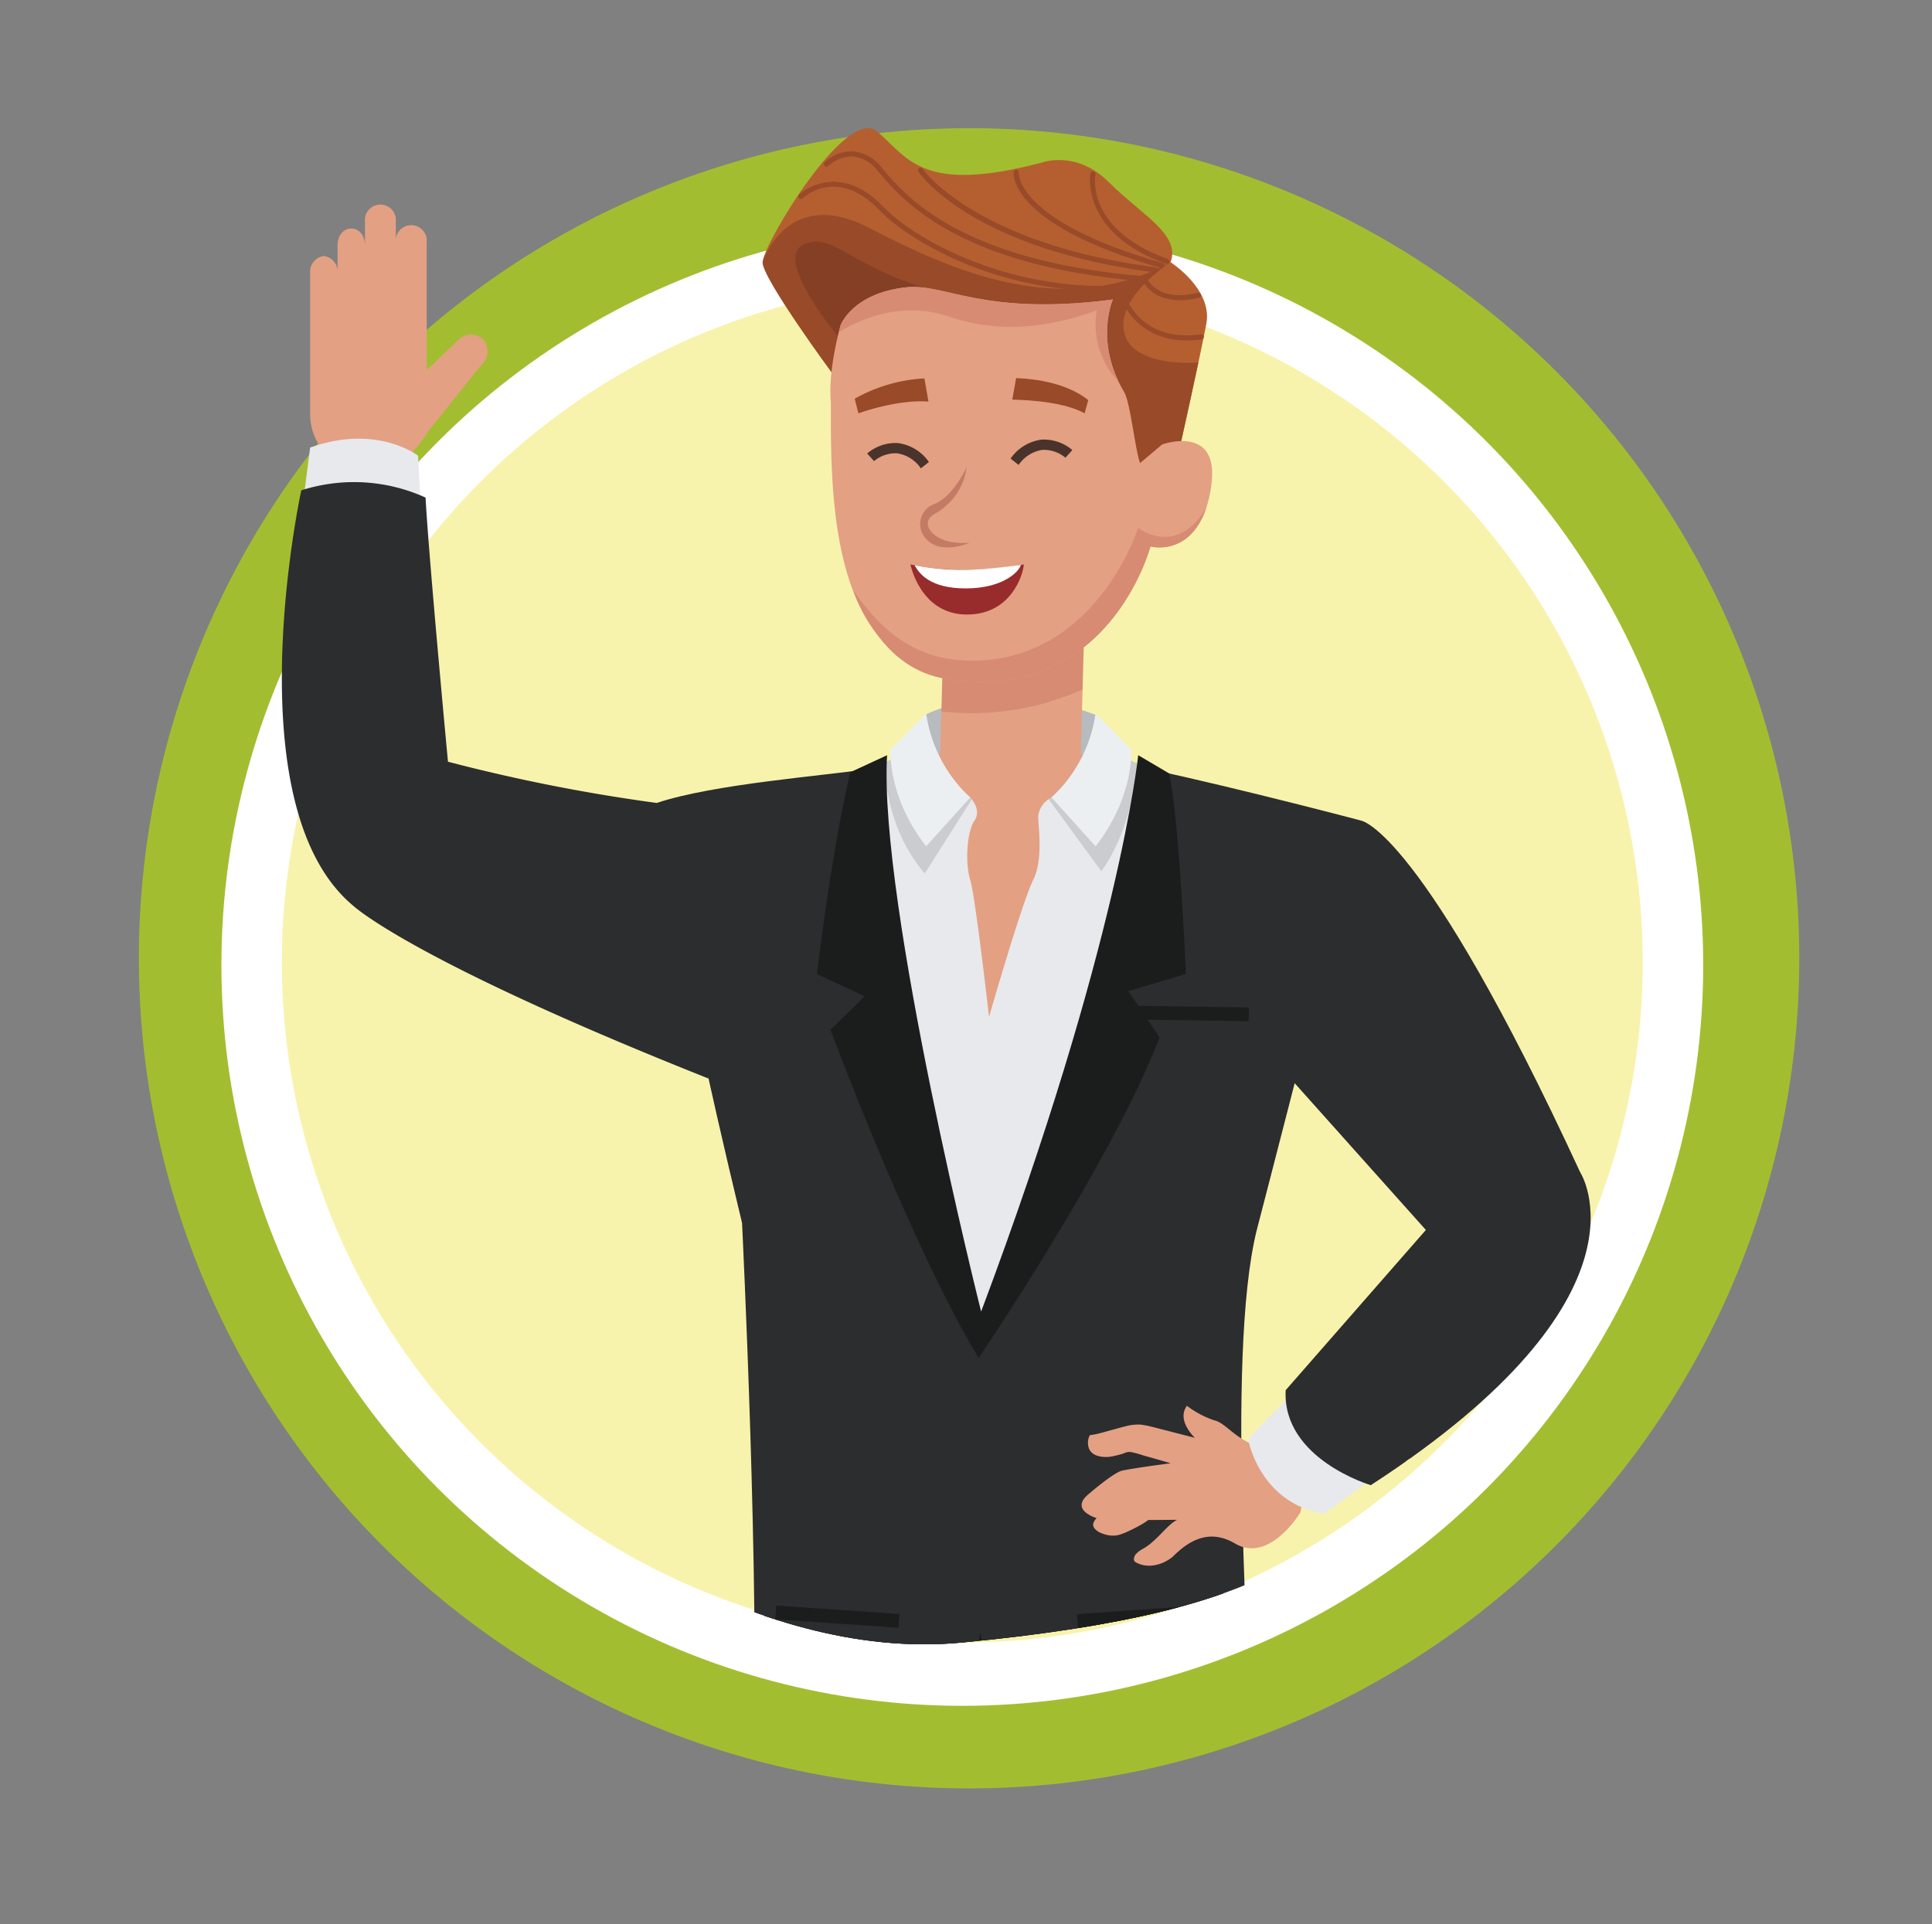 <svg xmlns="http://www.w3.org/2000/svg" xmlns:xlink="http://www.w3.org/1999/xlink" width="312.134" height="310.941" viewBox="0 0 312.134 310.941"><rect x="0" y="0" width="312.134" height="310.941" fill="#808080" stroke="none"/><defs><clipPath id="a"><path d="M2129.29,8776.558c0-45.155-27.282-110.968,11.65-127.887,7.649-3.323,41.321-15.58,49.755-17.1,6.358-1.145,59.337-6.126,66.025-6.126,10.52,0,13.1,22.964,22.734,25.723,38.555,11.042,107.766,30.53,116.4,70.044,1.659,7.594-57.587,117.527-57.587,125.619,0,5.056-23.787,7.036-27.38,10.4-13.482,12.614-17.459,24.057-71.662,29.26-17.4,1.671-34-4.084-48.668-11.341l-6.909-3.725-9.039-5.36-7.993-6.965s-10.294,30.784-10.634,29.082-5.482-30.817-5.482-30.817l6.2-8.191A109.509,109.509,0,0,1,2129.29,8776.558Z" fill="none"/></clipPath></defs><g transform="translate(-556.825 -8620.491)"><path d="M2240.316,8641.8q-6.588,0-13.146.646t-13.02,1.932q-6.462,1.285-12.768,3.2t-12.393,4.434q-6.087,2.522-11.9,5.628t-11.29,6.768q-5.478,3.659-10.572,7.84t-9.752,8.84q-4.661,4.66-8.84,9.753t-7.841,10.572q-3.66,5.479-6.766,11.29t-5.628,11.9q-2.521,6.089-4.434,12.394t-3.2,12.768q-1.286,6.464-1.931,13.021t-.646,13.146q0,6.59.646,13.146t1.931,13.02q1.285,6.464,3.2,12.769t4.434,12.393q2.522,6.089,5.627,11.9t6.767,11.29q3.662,5.477,7.841,10.571t8.84,9.753q4.659,4.66,9.752,8.84t10.572,7.841q5.479,3.659,11.29,6.767t11.9,5.627q6.087,2.522,12.393,4.436t12.768,3.2q6.462,1.286,13.02,1.932t13.146.646q6.59,0,13.147-.646t13.02-1.932q6.462-1.285,12.768-3.2t12.393-4.436q6.087-2.521,11.9-5.627t11.289-6.767q5.48-3.662,10.573-7.841t9.752-8.84q4.66-4.66,8.84-9.753t7.841-10.571q3.66-5.48,6.766-11.29t5.628-11.9q2.522-6.086,4.434-12.393t3.2-12.769q1.285-6.461,1.931-13.02t.646-13.146q0-6.589-.646-13.146t-1.931-13.021q-1.285-6.461-3.2-12.768t-4.434-12.394q-2.521-6.086-5.628-11.9t-6.766-11.29q-3.661-5.48-7.841-10.572t-8.84-9.753q-4.659-4.658-9.752-8.84t-10.573-7.84q-5.478-3.662-11.289-6.768t-11.9-5.628q-6.087-2.521-12.393-4.434t-12.768-3.2q-6.462-1.285-13.02-1.932T2240.316,8641.8Z" transform="translate(-1526.928 -0.597)" fill="#a3bd31"/><circle cx="119.699" cy="119.699" r="119.699" transform="translate(592.597 8656.724)" fill="#fff"/><g transform="translate(-1526.928 -0.597)"><g opacity="0.5"><circle cx="109.934" cy="109.934" r="109.934" transform="translate(2083.754 8776.559) rotate(-45)" fill="#f2e75a"/></g><g clip-path="url(#a)"><path d="M2136.073,8662.453a2.553,2.553,0,0,1,2.215,2.769v-4.43c0-1.53.834-2.77,2.216-2.77s2.215,1.239,2.215,2.77v-3.877a2.506,2.506,0,1,1,4.984,0v3.323a2.506,2.506,0,1,1,4.985,0v20.654l5.052-4.8a2.9,2.9,0,0,1,4.1-.146l.04.067a2.949,2.949,0,0,1-.444,4.128L2153,8690.7c-2.077,3.254-4.8,6.646-9.811,6.646a9.339,9.339,0,0,1-9.326-9.415v-22.707A2.552,2.552,0,0,1,2136.073,8662.453Z" fill="#e4a083"/><path d="M2132.566,8703.519l1.292-10.114c10.8-3.869,17.438,1.312,17.438,1.312.18,3.148.34,6.253.377,9.08C2147.654,8702.628,2141.242,8702.273,2132.566,8703.519Z" fill="#e7e9ed"/><path d="M2189.847,8750.83a283.471,283.471,0,0,1-33.72-6.662s-3.061-32.49-3.623-42.68a27.928,27.928,0,0,0-20.075-1.168s-11.055,50.814,8.329,67.069c0,0,9.094,8.745,57.466,27.974C2198.224,8795.363,2198.224,8770.44,2189.847,8750.83Z" fill="#2c2d2f"/><ellipse cx="86.843" cy="9.415" rx="86.843" ry="9.415" transform="translate(2154.756 9107.275)" opacity="0.1"/><path d="M2268.183,9111.6h31.568s1.854-8.4-4.734-19.475l-21.27.268S2267.629,9101.077,2268.183,9111.6Z" fill="#2c2d2f"/><rect width="31.568" height="4.984" transform="translate(2268.438 9111.6)" fill="#1b1c1c"/><path d="M2295.874,9102.811c0,2.159-5.332,3.91-11.907,3.91s-11.908-1.751-11.908-3.91,5.332-3.911,11.908-3.911S2295.874,9100.651,2295.874,9102.811Z" fill="#4a4b4d"/><path d="M2236.753,9090.191s2.445,12.547.6,21.408h-59.445s-2.03-12.9,23.815-12.871l16.58-11.207Z" fill="#2c2d2f"/><path d="M2237.424,9116.584H2217.3l-.242-3.444a54.84,54.84,0,0,1-19.281,3.339c-5.481,0-19.612.212-19.612.212V9111.6h59.26Z" fill="#1b1c1c"/><path d="M2200.054,9098.8s-.874,9.159-21.386,8.725C2178.668,9107.525,2181.494,9099.187,2200.054,9098.8Z" fill="#4a4b4d"/><path d="M2207.261,8876.222l-1.107,215.9s16.153,8.116,31.383,1.781l5.819-171.866,4.5-.212,21.99,172.1s11.63,5.222,28.8-1.108l-17.428-216.6Z" fill="#2c2d2f"/><path d="M2206.579,9012.821l-.425,79.357s16.153,8.089,31.383,1.754l3.595-106.166C2232.607,9021.677,2214.083,9016.545,2206.579,9012.821Z" fill="#1b1c1c"/><path d="M2290.85,9000.256c-11.408,30.936-26.5,11.085-32.973.021l11.967,93.656s11.63,5.272,28.8-1.058Z" fill="#1b1c1c"/><path d="M2281.215,8876.222h-73.954l-.212,41.311a105.631,105.631,0,0,0,36.274,5.5l.033-.99,4.5-.212.132,1.037a128.551,128.551,0,0,0,36.381-7.461Z" fill="#1b1c1c"/><path d="M2233.383,8736.518s11.21-6.022,27.369.069l3.974,9.485h-34.614Z" fill="#b7babe"/><path d="M2230.527,8743.672s13.855-3.108,33.091,0l-19.522,51.691Z" fill="#e4a083"/><path d="M2235.84,8736.06l-.377,13.7,22.7.625.49-17.826A44.639,44.639,0,0,1,2235.84,8736.06Z" fill="#e4a083"/><path d="M2258.652,8732.561l.378-13.73-22.7-.624-.49,17.854A44.639,44.639,0,0,0,2258.652,8732.561Z" fill="#d78b73"/><path d="M2253.639,8749.948a3.888,3.888,0,0,0-2.136,2.839c-.148,1.2.956,6.923-.843,10.522s-7.118,22.084-7.118,22.084-2.215-19.522-3.046-22.153-.554-7.753.692-9.554-.692-3.738-.692-3.738l-9.462-7.938-8.745,4.686s-2.951,41.918,19.143,98.275c0,0,26.525-57.131,33.171-97.376l-12.6-5.585Z" fill="#e7e9ed"/><path d="M2303.628,8753.675s-18.518-4.91-34.265-8.342c-3.683,34.522-27.018,92.4-27.018,92.4s-17.988-73.106-18.282-92.4c-7.168,1.129-24.925,2.4-34.216,5.5,0,0,1.681,17.58,13.792,67.87,0,0,2.963,60.437,1.738,88.352,3.135,3.369,14.073,6.276,24.458,4.887,9.548-1.278,12.276-27.225,12.276-27.225s3.481,25.4,14.051,26.466c11.056,1.114,17.148-.344,29.521-5.051.428-13.246-4.036-65.479,1.1-86.239C2286.784,8819.89,2299.617,8770.488,2303.628,8753.675Z" fill="#2c2d2f"/><path d="M2267.638,8744.507l-5.632-2.5-8.367,7.938a4.113,4.113,0,0,0-.464.278l8.5,11.63S2266.343,8756.128,2267.638,8744.507Z" fill="#cacccf"/><path d="M2240.753,8750.248a3.778,3.778,0,0,0-.257-.3l-9.462-7.938-4.346,2.328c.077,2.843.591,11,6.47,17.887Z" fill="#cacccf"/><path d="M2233.383,8736.38l-5.764,5.815s-.518,7.614,5.764,15.646l7.113-7.893A22.962,22.962,0,0,1,2233.383,8736.38Z" fill="#eceff2"/><path d="M2260.752,8736.38l5.764,5.815s.518,7.614-5.764,15.646l-7.113-7.893A22.962,22.962,0,0,0,2260.752,8736.38Z" fill="#eceff2"/><path d="M2227.066,8743.118l-5.93,2.747s-2.624,10.176-5.409,32.605l7.732,3.6-5.532,5.409s13,35.02,23.944,53.02c0,0,21.47-31.569,29.224-51.783l-5.051-7.477,9.3-2.77s-1.054-25.231-2.719-32.416l-4.984-2.937s-3.022,30.354-25.377,89.905C2242.261,8833.023,2225.681,8767.025,2227.066,8743.118Z" fill="#1b1c1c"/><rect width="19.937" height="2.215" transform="matrix(0.998, -0.07, 0.07, 0.998, 2257.75, 8881.909)" fill="#1b1c1c"/><rect width="2.215" height="19.938" transform="matrix(0.015, -1, 1, 0.015, 2265.542, 8785.799)" fill="#1b1c1c"/><rect width="2.215" height="19.938" transform="translate(2209.014 8882.74) rotate(-86.098)" fill="#1b1c1c"/><path d="M2295.108,8857.832l-4.775-3.735-3.77.568c-3.462-1.32-4.9-3.717-6.646-4.078a15.466,15.466,0,0,1-4.406-2.349c-1.745,2.376,1.285,5.177,1.285,5.177-.243-.062-.484-.125-.728-.188-.6-.152-1.2-.309-1.794-.461-.763-.191-1.523-.4-2.288-.587-.738-.182-1.471-.393-2.213-.562a13.113,13.113,0,0,0-1.734-.334,7.422,7.422,0,0,0-1.814.127c-.758.112-4.775,1.308-5.446,1.425-.312.053-.96.162-.96.164a2.651,2.651,0,0,0-.086,2.257c.611,1.262,2.4,1.333,3.32,1.222a15.647,15.647,0,0,0,2.285-.556,1.859,1.859,0,0,1,1.419-.142,15.354,15.354,0,0,1,1.673.471q1.82.505,3.633,1.034l.827.24s-5.992.776-7.868,1.2c-1.4.317-5.493,3.867-5.493,3.867-2.954,2.534,1.4,3.8,1.4,3.8a1.851,1.851,0,0,0-.577,1.035,1.139,1.139,0,0,0,.366.771,2.775,2.775,0,0,0,1.158.689,4.38,4.38,0,0,0,2.416.269,5.451,5.451,0,0,0,.682-.2c.219-.077.437-.165.652-.256.274-.117.542-.245.811-.377a21.522,21.522,0,0,0,2.446-1.343c.095-.064.316-.285.43-.284l4.619-.031c-1.6.77-3.348,3.5-5.518,4.679a4.2,4.2,0,0,0-.938.654,1.435,1.435,0,0,0-.534,1.052c.032.4.4.54.669.664a4.608,4.608,0,0,0,2.786.26,5.834,5.834,0,0,0,1.445-.475,6.634,6.634,0,0,0,1-.582,3.658,3.658,0,0,0,.416-.322c2.959-2.966,6.158-4.363,10.046-2.093,5.6,3.272,10.564-5.075,10.564-5.075Z" fill="#e4a083"/><path d="M2306.09,8859.593l-8.457,6.116c-10.465-1.835-12.219-12.007-12.219-12.007,1.991-2.446,4.955-5.112,6.835-7.225C2293.342,8850.128,2296.573,8856.072,2306.09,8859.593Z" fill="#e7e9ed"/><path d="M2303.628,8753.675s9.731,1.245,35.415,56.824c0,0,13.157,20.05-33.822,50.568,0,0-14.337-4.234-13.756-15.348l22.649-25.889-23.471-26.263S2292.882,8766.978,2303.628,8753.675Z" fill="#2c2d2f"/><path d="M2218.084,8681.206s-11.121-15.107-11.121-17.765,13.489-25.412,18.513-21.1,7.244,10.13,26.627,5.007c0,0,5.536-2.075,10.8,3.186s11.631,8.41,9.969,12.928c0,0,6.842,4.334,5.775,9.964s-4.667,21.719-4.667,21.719l-20.5,10.219Z" fill="#b55f30"/><path d="M2265.577,8675.458c-2.215-6,7.292-11.994,7.292-11.994-17.631,9.512-35.63,1.2-48.809-5.6s-17.1,5.579-17.1,5.579c0,2.657,11.121,17.765,11.121,17.765l35.389,24.159,20.5-10.219s1.934-8.646,3.388-15.479C2272.724,8679.952,2266.922,8679.1,2265.577,8675.458Z" fill="#984a29"/><path d="M2233.009,8667.566a53.946,53.946,0,0,1-9.246-3.83c-4.892-2.585-6.867-4.44-9.969-3.231-5.862,2.284,7.015,16.984,7.015,16.984Z" fill="#853f24"/><path d="M2274.366,8669.6c-4.75,0-6.025-3.207-6.039-3.245a.415.415,0,0,1,.776-.3h0c.062.16,1.595,3.889,8.166,2.344a.415.415,0,1,1,.191.808A13.475,13.475,0,0,1,2274.366,8669.6Z" fill="#984a29"/><path d="M2275.534,8676.1c-8.639,0-10.795-7.1-10.818-7.178a.416.416,0,0,1,.8-.23c.091.316,2.372,7.741,12.249,6.424a.415.415,0,0,1,.11.823A17.7,17.7,0,0,1,2275.534,8676.1Z" fill="#984a29"/><path d="M2261.931,8668.125c-17.122,0-31.13-7.914-36.022-13.009-6.866-7.153-12.227-2.209-12.452-2a.416.416,0,1,1-.573-.6c.061-.057,6.192-5.721,13.624,2.021,4.889,5.093,19.1,13.058,36.4,12.745a.416.416,0,0,1,.015.831Q2262.426,8668.125,2261.931,8668.125Z" fill="#984a29"/><path d="M2267.85,8666.476l-.036,0c-29.5-2.586-38.4-13.187-42.2-17.713a5.855,5.855,0,0,0-4.146-2.4,5.791,5.791,0,0,0-3.9,1.531.415.415,0,1,1-.584-.591,6.545,6.545,0,0,1,4.52-1.77,6.644,6.644,0,0,1,4.744,2.7c3.733,4.448,12.475,14.864,41.636,17.422a.415.415,0,0,1-.036.828Z" fill="#984a29"/><path d="M2270.39,8665.1a.328.328,0,0,1-.054,0c-29.465-3.829-37.863-15.76-38.206-16.266a.415.415,0,1,1,.687-.467c.083.121,8.581,12.134,37.626,15.91a.415.415,0,0,1-.053.826Z" fill="#984a29"/><path d="M2271.467,8664.405a.418.418,0,0,1-.114-.017c-24.579-7.031-23.88-15.186-23.839-15.529a.415.415,0,0,1,.825.1c-.008.1-.466,7.852,23.242,14.635a.416.416,0,0,1-.114.815Z" fill="#984a29"/><path d="M2272.263,8663.741a.394.394,0,0,1-.141-.025c-13.928-5.042-12.223-14.516-12.2-14.61a.415.415,0,0,1,.814.16c-.069.36-1.555,8.881,11.672,13.669a.416.416,0,0,1-.141.807Z" fill="#984a29"/><path d="M2271.513,8692.9l-3.567,3.008c-.749-1.781-1.559-9.772-2.554-11.437-4.892-8.186-1.846-14.99-1.846-14.99-20.953,2.742-27.059-2.668-33.414-1.965-8.728.968-10.589,6.16-10.589,6.16-2.2,8.215-1.551,12.395-1.551,12.395-.017,9.733-.219,26.266,6.472,36.142,2.823,4.165,6.39,7.662,12.376,8.6,26.077,4.083,32.779-21.429,32.779-21.429s8.172,2.178,9.838-9.87C2280.838,8689.539,2271.513,8692.9,2271.513,8692.9Z" fill="#e4a083"/><path d="M2237.055,8672.247c10.984,3.765,20.861.033,23.907-1.009a13.249,13.249,0,0,0,3.5,11.5c-3.536-7.39-.916-13.253-.916-13.253-20.953,2.742-27.059-2.668-33.414-1.965-8.728.968-10.589,6.16-10.589,6.16-.1.378-.191.738-.281,1.1C2222.7,8672.669,2229.449,8669.639,2237.055,8672.247Z" fill="#d78b73"/><path d="M2267.636,8706.381c-2.215,6.461-10.476,22.383-28.294,21.414-9.643-.523-14.536-6.886-17.75-11.327a26.159,26.159,0,0,0,2.872,5.748c2.823,4.165,6.39,7.662,12.376,8.6,26.077,4.083,32.779-21.429,32.779-21.429s6.256,1.747,9.025-6.224C2273.778,8711.25,2267.636,8706.381,2267.636,8706.381Z" fill="#d78b73"/><path d="M2240.394,8708.782c-5.043,2.038-7.76-.335-7.963-2.721a3.419,3.419,0,0,1,2.241-3.517c3.072-1.2,5.238-5.924,5.259-5.973h0a10.129,10.129,0,0,1-4.979,7.436c-.842.49-1.368,1.008-1.3,1.776.114,1.337,2.046,3.334,6.746,3Z" fill="#c47b66"/><path d="M2222.439,8687.876l-.6-2.358a25.6,25.6,0,0,1,11.265-3.284l.648,3.744C2228.629,8685.595,2222.517,8687.854,2222.439,8687.876Z" fill="#984a29"/><path d="M2258.982,8687.876c-4.018-2.238-11.616-2.19-11.687-2.211l.625-3.485c.3.077,7.188-.011,11.652,3.562Z" fill="#984a29"/><path d="M2249.16,8712.288s-9.49,1.938-18.313,0c0,0,1.562,8.117,9.156,8.1C2247.162,8720.372,2249.076,8713.857,2249.16,8712.288Z" fill="#982c2c"/><path d="M2239.8,8716.165c-5.836,0-7.55-2.421-8.285-3.74,6.848,1.353,12.37.544,17.179-.051C2248.175,8713.839,2245.3,8716.165,2239.8,8716.165Z" fill="#fff"/><path d="M2232.525,8696.769a5.66,5.66,0,0,0-3.879-2.439,5.418,5.418,0,0,0-3.679,1.267l-1.116-1.23a7.084,7.084,0,0,1,4.932-1.691,7.236,7.236,0,0,1,5.046,3.065Z" fill="#4a332b"/><path d="M2248.321,8696.215l-1.3-1.03a7.233,7.233,0,0,1,5.046-3.064,7.082,7.082,0,0,1,4.932,1.69l-1.116,1.231.558-.615-.556.618a5.463,5.463,0,0,0-3.7-1.268A5.673,5.673,0,0,0,2248.321,8696.215Z" fill="#4a332b"/></g></g></g></svg>